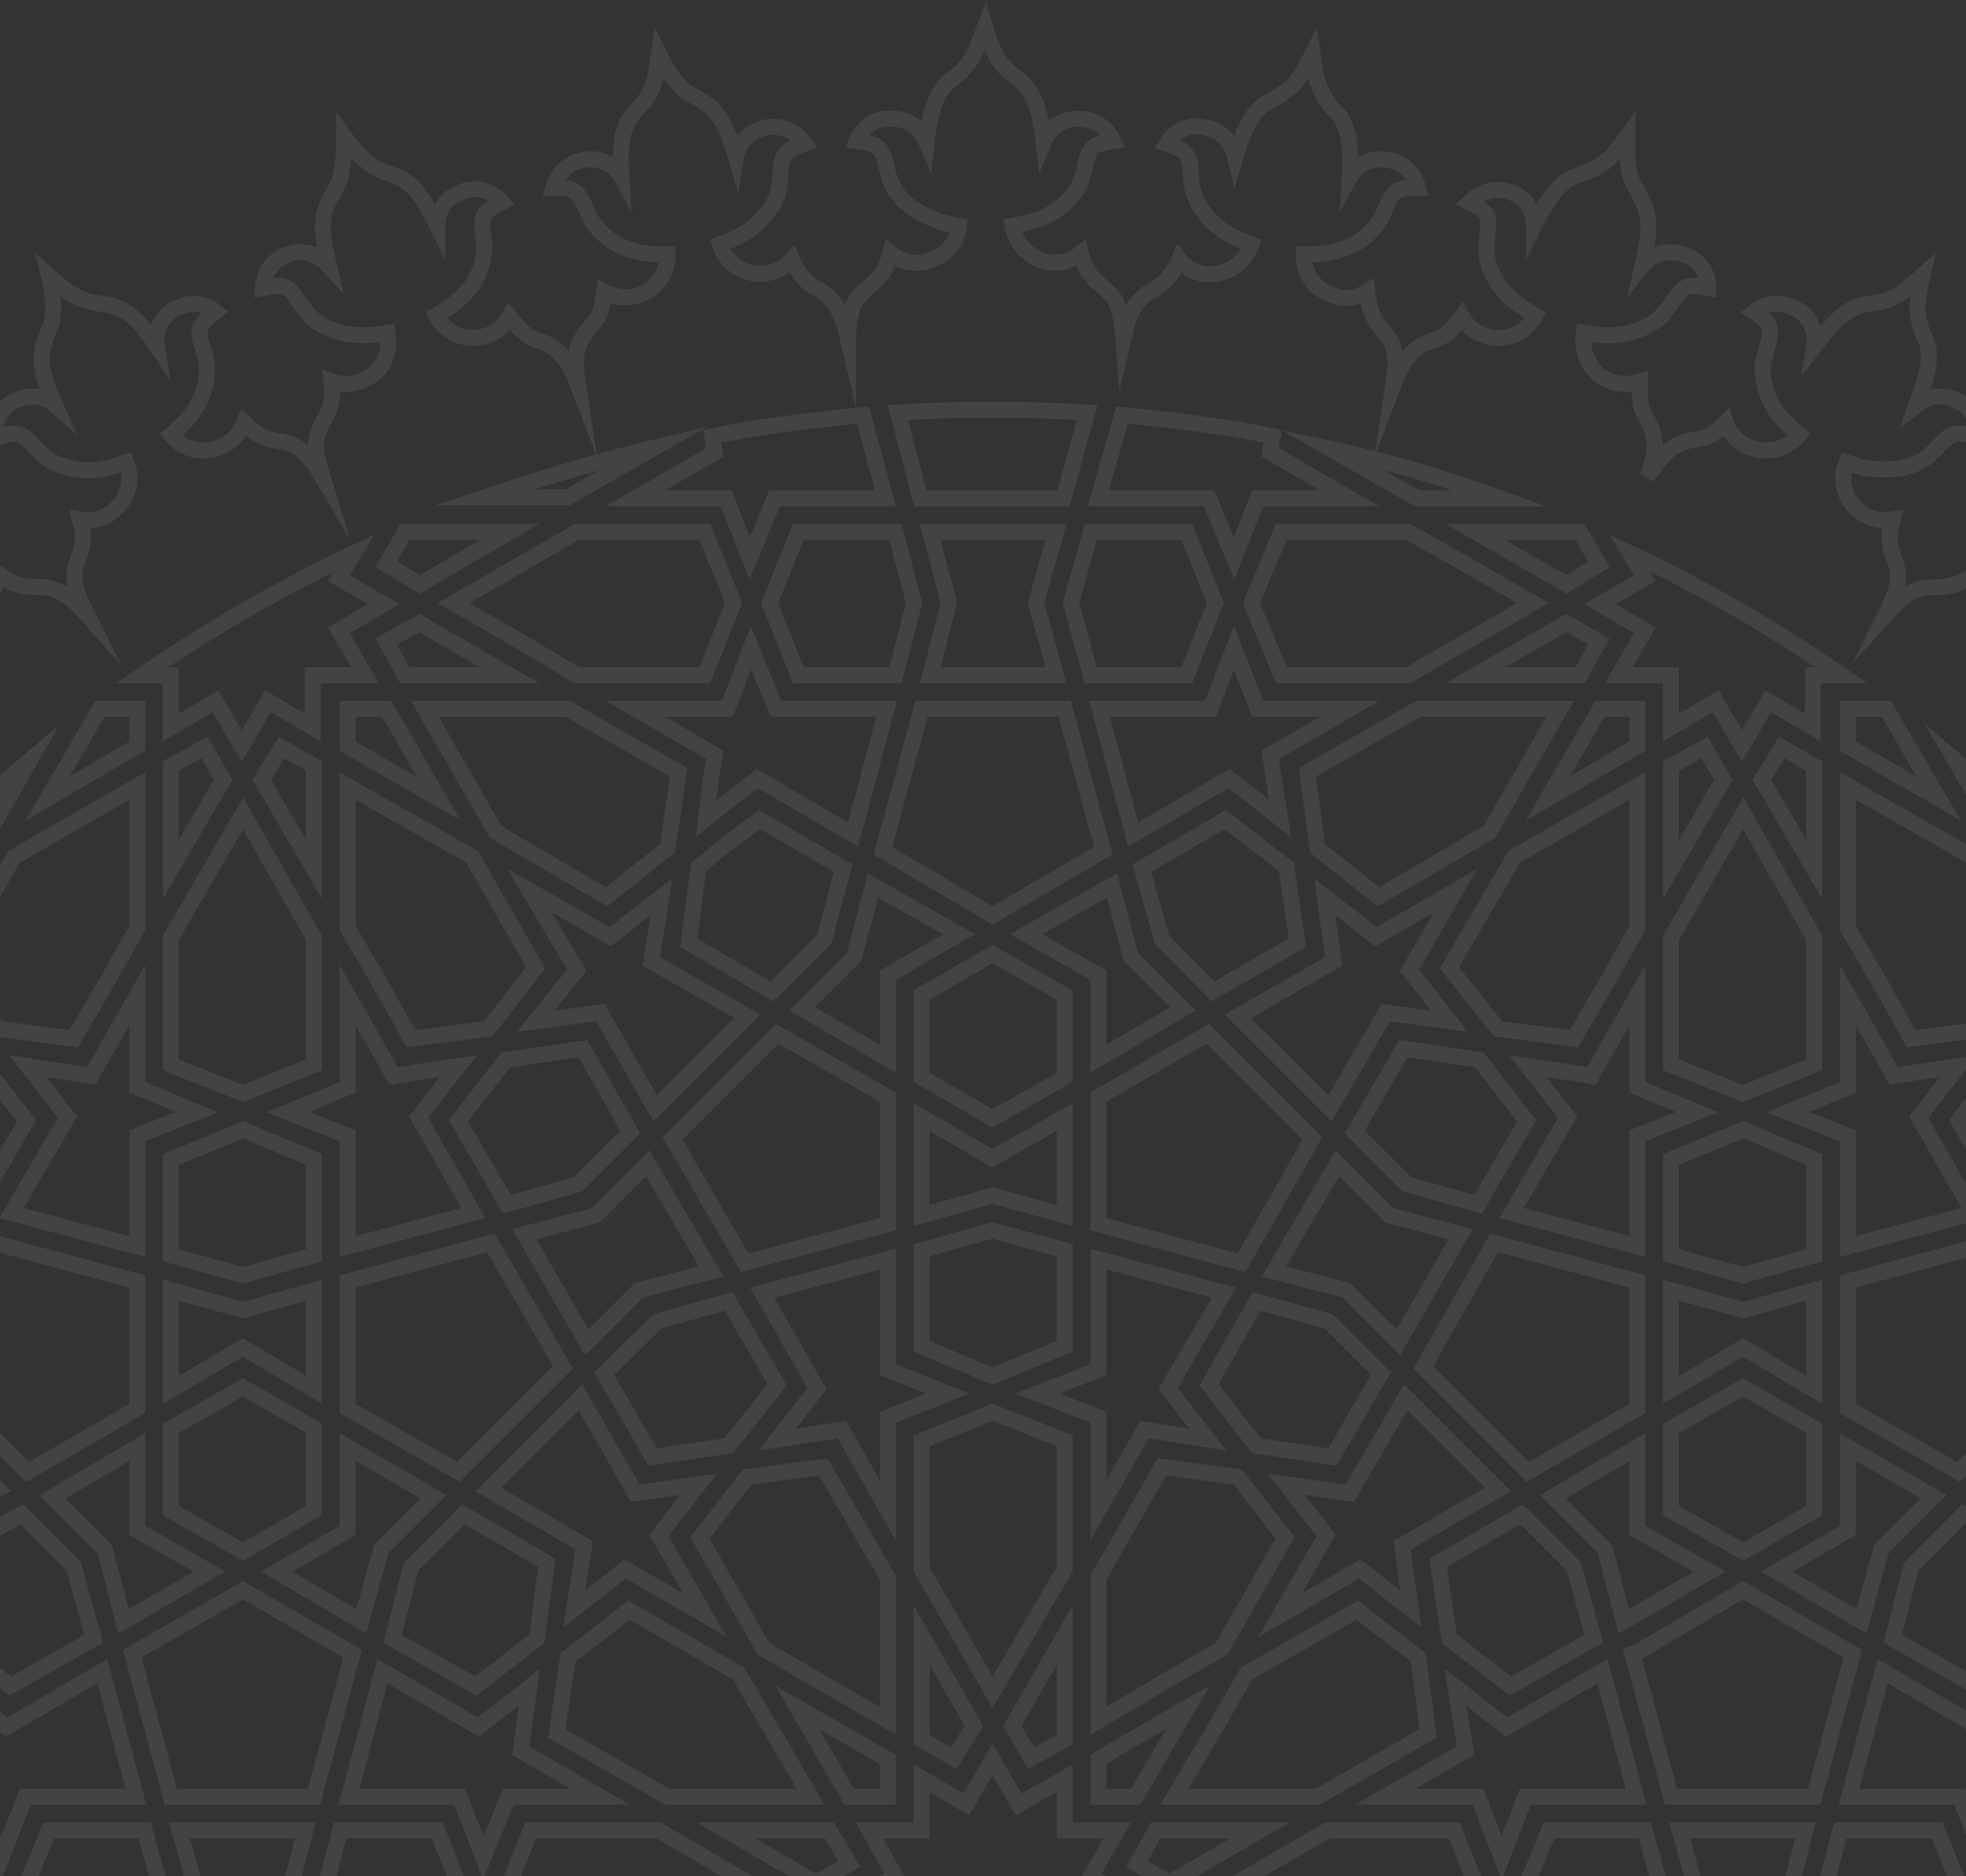 <svg width="370" height="353" viewBox="0 0 370 353" fill="none" xmlns="http://www.w3.org/2000/svg">
<rect x="0" y="0" width="370" height="353" fill="#333333" stroke="none"/>
<path opacity="0.08" d="M285.897 358L291.52 344.414L309.561 344.414L313.309 358M87.681 358L82.292 344.414L64.017 344.414L60.503 358M319.869 358L316.12 344.414L339.784 344.414L336.27 358M370.009 358L364.62 344.414L346.345 344.414L342.831 358M3.568 358L9.191 344.414L27.232 344.414L30.981 358M53.942 358L57.456 344.414L33.792 344.414L37.541 358M-167 357.766C-163.954 356.829 -160.908 355.892 -158.8 353.549C-157.862 352.612 -157.16 351.441 -156.222 350.504C-153.411 347.928 -149.428 347.225 -145.21 346.756C-148.022 345.585 -149.662 343.243 -149.662 340.198C-149.662 337.153 -148.022 334.81 -145.445 333.639C-145.211 335.044 -144.976 336.684 -144.273 337.387C-143.102 338.792 -140.759 338.792 -138.65 339.495C-136.307 340.198 -134.667 341.603 -133.261 343.243C-132.09 344.882 -130.918 346.522 -130.45 348.63C-129.981 350.036 -129.747 351.441 -129.512 352.612C-126.701 352.144 -124.358 350.27 -123.187 347.459C-122.015 344.648 -122.484 341.837 -124.358 339.495C-122.484 339.027 -121.078 338.324 -120.141 337.621C-118.735 336.45 -117.798 335.044 -116.626 333.873C-114.517 331.999 -111.237 331.765 -108.191 331.531C-111.237 330.828 -114.283 330.125 -116.158 327.783C-117.329 326.612 -117.798 324.738 -119.204 323.567C-120.141 322.63 -121.546 321.693 -123.187 320.99C-120.844 319.116 -119.906 316.305 -120.609 313.494C-121.078 310.683 -123.186 308.341 -125.998 307.404C-126.467 308.81 -126.935 309.981 -127.638 311.152C-128.575 313.026 -129.981 314.666 -131.387 315.837C-133.027 317.242 -134.901 318.179 -137.244 318.648C-139.353 318.882 -141.696 318.648 -143.102 319.819C-144.039 320.522 -144.508 321.927 -144.976 323.332C-147.553 321.693 -148.725 319.116 -148.022 316.071C-147.553 313.026 -145.445 311.152 -142.399 310.449C-146.382 309.278 -150.365 307.873 -152.474 304.827C-153.177 303.656 -153.645 302.485 -154.582 301.314C-156.222 298.737 -159.034 297.332 -161.846 295.926C-158.8 295.458 -155.52 294.989 -153.177 293.35C-152.005 292.647 -151.302 291.476 -150.131 290.773C-147.085 288.665 -142.867 288.665 -138.65 288.899C-141.227 287.494 -142.399 284.683 -141.93 281.872C-141.462 278.827 -139.353 276.719 -136.541 276.016C-136.541 277.421 -136.776 279.061 -136.073 279.998C-135.136 281.403 -132.793 282.106 -130.918 283.043C-128.81 284.214 -127.404 285.854 -126.232 287.728C-125.295 289.368 -124.592 291.476 -124.358 293.35C-124.124 294.755 -124.124 296.161 -124.124 297.566C-121.078 297.566 -118.735 296.161 -117.095 293.584C-115.689 291.007 -115.455 288.196 -117.095 285.62C-115.22 285.386 -113.815 285.151 -112.409 284.449C-110.769 283.746 -109.597 282.34 -108.191 281.403C-105.848 279.998 -102.568 280.232 -99.522 280.701C-102.568 279.53 -105.38 278.124 -106.786 275.782C-107.723 274.376 -107.957 272.502 -108.894 271.097C-109.597 269.926 -110.769 268.989 -112.409 267.818C-109.831 266.412 -108.426 263.835 -108.426 260.79C-108.426 257.745 -110.066 255.403 -112.643 253.997C-113.346 255.169 -114.049 256.34 -114.986 257.511C-116.158 259.151 -117.798 260.556 -119.438 261.493C-121.312 262.664 -123.421 263.367 -125.764 263.133C-127.872 263.133 -130.215 262.43 -131.621 263.133C-132.558 263.835 -133.261 265.007 -133.964 266.412C-136.073 264.304 -136.776 261.493 -135.838 258.682C-134.667 255.871 -132.324 254.232 -129.278 254.232C-133.027 252.358 -136.776 250.25 -138.416 246.97C-138.884 245.799 -139.353 244.393 -139.822 243.222C-140.993 240.411 -143.57 238.537 -146.148 236.664C-143.102 236.664 -139.822 236.898 -137.01 235.492C-135.838 234.79 -134.667 234.087 -133.496 233.618C-129.981 231.979 -125.998 232.916 -121.781 233.853C-124.124 231.979 -124.827 228.934 -123.655 226.123C-122.718 223.312 -120.375 221.438 -117.329 221.438C-117.563 222.843 -118.032 224.249 -117.563 225.42C-116.861 227.06 -114.752 227.997 -113.112 229.402C-111.237 230.808 -110.066 232.681 -109.363 234.79C-108.66 236.664 -108.426 238.772 -108.426 240.646C-108.426 242.051 -108.66 243.456 -108.894 244.862C-106.083 245.565 -103.271 244.393 -101.163 242.285C-99.288 239.943 -98.82 237.132 -99.757 234.321C-97.882 234.321 -96.242 234.321 -95.071 234.087C-93.431 233.618 -92.025 232.447 -90.385 231.979C-87.808 231.042 -84.528 231.745 -81.716 232.916C-84.293 231.276 -86.871 229.402 -88.042 226.825C-88.745 225.186 -88.745 223.546 -89.213 221.906C-89.682 220.735 -90.619 219.564 -92.025 218.159C-89.213 217.222 -87.339 214.879 -86.871 211.834C-86.402 208.789 -87.573 206.212 -89.682 204.338C-90.619 205.51 -91.556 206.447 -92.493 207.383C-93.899 208.789 -95.774 209.726 -97.648 210.429C-99.757 211.131 -101.865 211.6 -104.208 210.897C-106.317 210.429 -108.426 209.492 -110.066 209.96C-111.237 210.429 -112.174 211.6 -112.877 212.771C-114.752 210.429 -114.752 207.384 -113.346 204.807C-111.706 202.23 -109.129 201.059 -106.317 201.527C-109.597 198.951 -112.877 196.374 -114.049 192.861C-114.283 191.689 -114.517 190.284 -114.752 188.879C-115.455 185.833 -117.563 183.491 -119.672 181.149C-116.626 181.851 -113.346 182.554 -110.534 181.617C-109.363 181.383 -107.957 180.68 -106.786 180.212C-103.037 179.275 -99.288 180.914 -95.305 182.32C-97.179 179.977 -97.414 177.167 -96.008 174.356C-94.602 171.779 -91.791 170.374 -88.979 170.842C-89.682 172.248 -90.151 173.653 -89.916 174.824C-89.682 176.464 -87.573 177.869 -86.168 179.509C-84.527 181.149 -83.825 183.257 -83.356 185.365C-82.888 187.239 -83.122 189.347 -83.356 191.455C-83.59 192.861 -84.059 194.032 -84.528 195.437C-81.716 196.609 -78.904 196.14 -76.561 194.266C-74.218 192.392 -73.281 189.581 -73.75 186.77C-71.875 187.239 -70.47 187.473 -69.064 187.239C-67.189 187.005 -65.784 186.068 -64.144 185.833C-61.332 185.365 -58.52 186.77 -55.709 188.176C-58.052 186.068 -60.395 183.725 -60.863 180.914C-61.098 179.275 -60.863 177.401 -61.332 175.761C-61.566 174.356 -62.504 173.184 -63.441 171.545C-60.629 171.076 -58.286 169.202 -57.349 166.391C-56.412 163.581 -56.88 160.77 -58.989 158.427C-60.161 159.364 -61.098 160.301 -62.269 161.004C-63.909 162.175 -65.784 162.878 -67.892 163.112C-70.001 163.581 -72.344 163.346 -74.453 162.409C-76.327 161.707 -78.436 160.067 -80.076 160.535C-81.247 160.77 -82.419 161.707 -83.356 162.878C-84.762 160.301 -84.293 157.256 -82.419 155.148C-80.544 152.806 -77.733 152.103 -74.921 153.04C-77.733 149.995 -80.544 146.95 -80.779 142.967C-80.779 141.796 -80.779 140.391 -80.779 138.985C-81.013 135.94 -82.653 133.364 -84.293 130.553C-81.247 131.724 -78.436 132.895 -75.39 132.661C-73.984 132.427 -72.812 132.192 -71.407 131.958C-67.658 131.724 -64.144 133.832 -60.629 136.174C-62.035 133.598 -61.801 130.553 -59.926 128.21C-58.052 125.868 -55.24 125.165 -52.429 125.868C-53.132 127.039 -54.069 128.445 -54.069 129.616C-54.069 131.49 -52.429 133.129 -51.257 134.769C-50.086 136.643 -49.617 138.985 -49.617 141.094C-49.617 143.202 -50.086 145.076 -50.789 146.95C-51.257 148.121 -51.96 149.526 -52.663 150.697C-50.086 152.103 -47.274 152.337 -44.697 150.932C-42.12 149.526 -40.714 146.95 -40.48 143.904C-38.839 144.607 -37.434 145.076 -36.028 145.31C-34.154 145.31 -32.514 144.841 -30.873 144.841C-28.062 144.841 -25.485 146.715 -22.907 148.589C-24.782 146.013 -26.656 143.436 -26.656 140.625C-26.656 138.985 -25.953 137.346 -26.188 135.472C-26.188 134.066 -26.656 132.661 -27.593 131.021C-24.547 131.021 -22.204 129.382 -20.564 126.805C-19.159 124.228 -19.159 121.183 -20.799 118.841C-21.97 119.543 -23.142 120.246 -24.547 120.715C-26.422 121.417 -28.53 121.886 -30.405 121.886C-32.513 121.886 -34.622 121.417 -36.731 120.246C-38.605 119.075 -40.245 117.435 -41.885 117.435C-43.057 117.435 -44.228 118.372 -45.634 119.075C-46.571 116.264 -45.634 113.453 -43.291 111.579C-40.948 109.705 -38.137 109.471 -35.559 110.877C-37.902 107.363 -40.011 103.849 -39.777 100.102C-39.777 98.93 -39.308 97.525 -39.074 96.119C-38.84 93.074 -40.011 90.263 -41.182 87.218C-38.371 88.858 -35.794 90.732 -32.748 90.732C-31.576 90.732 -30.17 90.732 -28.765 90.732C-25.016 90.966 -21.97 94.011 -18.69 96.588C-19.627 93.777 -18.924 90.966 -16.581 89.092C-14.238 87.218 -11.427 86.75 -8.849 88.155C-9.787 89.326 -10.958 90.263 -11.192 91.435C-11.427 93.074 -10.021 95.183 -9.318 97.056C-8.381 99.165 -8.381 101.507 -8.615 103.615C-9.084 105.489 -9.787 107.597 -10.724 109.237C-11.427 110.408 -12.364 111.579 -13.301 112.516C-11.193 114.39 -8.147 115.093 -5.335 114.156C-2.523 113.219 -0.649 110.877 -0.181 108.066C1.46 109.237 2.631 109.94 4.037 110.174C5.677 110.642 7.551 110.174 9.191 110.642C12.003 111.111 14.346 113.453 16.455 115.796C15.049 112.985 13.643 110.174 14.112 107.363C14.346 105.723 15.283 104.084 15.517 102.444C15.752 101.038 15.517 99.633 15.049 97.759C17.86 98.228 20.672 97.291 22.546 94.948C24.421 92.606 24.889 89.795 23.718 86.984C22.312 87.453 21.14 87.921 19.735 88.155C17.86 88.624 15.752 88.624 13.643 88.155C11.534 87.687 9.426 86.984 7.786 85.344C6.146 83.939 4.974 81.831 3.1 81.597C1.928 81.362 0.522 82.065 -0.883 82.534C-1.352 79.488 0.054 76.912 2.631 75.506C5.208 74.101 8.254 74.335 10.363 76.209C8.723 72.461 7.083 68.479 8.254 64.731C8.489 63.56 9.191 62.155 9.66 60.983C10.363 57.938 9.894 54.893 9.191 51.848C11.534 53.956 13.877 56.064 16.923 56.767C18.095 57.001 19.5 57.236 20.906 57.47C24.655 58.407 27.232 61.686 29.575 65.2C29.107 62.155 30.278 59.578 32.855 58.172C35.433 56.767 38.244 56.767 40.587 58.641C39.416 59.578 38.244 60.515 37.776 61.452C37.073 63.092 38.244 65.2 38.713 67.308C39.181 69.65 38.947 71.758 38.244 73.867C37.541 75.74 36.37 77.615 35.198 79.02C34.261 79.957 33.324 80.894 32.153 81.831C34.027 84.173 36.838 85.11 39.65 84.642C42.462 84.173 44.805 82.299 45.976 79.488C47.382 80.894 48.553 81.831 49.725 82.299C51.365 83.002 53.239 83.002 54.645 83.47C57.222 84.407 59.097 86.984 60.737 89.795C59.8 86.75 58.862 83.705 60.034 81.128C60.502 79.488 61.674 78.083 62.143 76.443C62.611 75.038 62.611 73.632 62.377 71.758C65.188 72.695 68 72.227 70.343 70.353C72.686 68.479 73.389 65.668 72.92 62.623C71.514 62.857 70.109 63.092 68.703 63.092C66.594 63.092 64.72 62.857 62.845 62.155C60.737 61.452 58.862 60.281 57.457 58.407C56.051 56.767 55.114 54.425 53.474 53.956C52.302 53.488 50.896 53.956 49.49 54.19C49.725 51.145 51.365 48.803 54.176 47.866C56.988 46.929 59.8 47.632 61.908 49.974C60.971 45.992 60.034 41.776 61.674 38.262C62.142 37.091 63.08 35.92 63.548 34.748C64.72 31.938 64.72 28.892 64.72 25.613C66.594 28.19 68.703 30.532 71.28 31.938C72.452 32.406 73.858 32.875 75.029 33.343C78.543 34.983 80.418 38.731 82.292 42.478C82.292 39.433 84.166 37.091 86.744 36.154C89.555 34.983 92.367 35.685 94.476 38.028C93.07 38.731 91.898 39.433 91.195 40.37C90.258 41.776 90.961 44.118 91.195 46.226C91.195 48.569 90.493 50.677 89.555 52.551C88.618 54.191 87.212 55.83 85.572 57.001C84.401 57.938 83.229 58.641 82.058 59.344C83.464 61.92 86.041 63.56 88.852 63.56C91.898 63.56 94.475 62.155 95.881 59.578C97.053 60.983 97.99 62.155 99.162 63.092C100.567 64.029 102.442 64.263 103.847 65.2C106.19 66.605 107.596 69.416 108.768 72.461C108.299 69.416 108.065 66.137 109.471 63.794C110.174 62.389 111.579 61.218 112.516 59.578C113.219 58.407 113.454 56.767 113.688 54.893C116.265 56.299 119.077 56.299 121.654 54.893C124.231 53.488 125.637 50.677 125.637 47.866C124.231 47.866 122.826 47.866 121.42 47.632C119.545 47.398 117.437 46.695 115.797 45.758C113.922 44.587 112.282 43.181 111.111 41.073C110.173 39.199 109.471 36.857 108.065 35.92C106.893 35.217 105.487 35.451 104.082 35.451C104.785 32.64 106.893 30.532 109.939 30.064C112.985 29.595 115.562 30.766 116.968 33.343C116.734 29.127 116.5 24.91 118.843 21.865C119.545 20.694 120.717 19.757 121.42 18.82C123.294 16.478 123.528 13.198 123.997 10.153C125.403 12.964 127.043 15.775 129.386 17.415C130.557 18.117 131.729 18.586 132.9 19.523C135.946 21.631 137.352 25.613 138.523 29.595C138.992 26.784 141.101 24.676 144.147 23.974C147.192 23.505 149.77 24.676 151.41 27.018C150.004 27.487 148.598 27.956 147.895 28.892C146.724 30.298 146.958 32.64 146.724 34.748C146.489 37.091 145.318 38.965 143.912 40.605C142.741 42.01 141.101 43.415 139.226 44.352C138.055 45.055 136.649 45.523 135.478 45.992C136.415 48.803 138.523 50.677 141.569 51.38C144.381 51.848 147.192 50.911 149.067 48.803C149.77 50.443 150.707 51.848 151.644 52.785C152.816 53.956 154.69 54.659 155.861 55.83C157.97 57.704 158.907 60.749 159.61 63.794C159.61 60.515 160.079 57.47 161.953 55.362C163.125 54.19 164.53 53.254 165.702 51.848C166.639 50.677 167.108 49.271 167.576 47.632C169.919 49.506 172.731 49.974 175.542 48.803C178.354 47.632 180.228 45.523 180.463 42.478C179.057 42.244 177.651 42.01 176.48 41.541C174.605 40.839 172.731 39.902 171.091 38.731C169.451 37.325 168.045 35.685 167.342 33.343C166.639 31.235 166.639 28.892 165.233 27.721C164.296 27.019 162.89 26.784 161.25 26.55C162.422 23.739 164.765 22.099 167.811 22.334C170.856 22.334 173.199 23.974 174.371 26.784C174.839 22.568 175.542 18.586 178.12 15.775C179.057 14.838 180.228 14.135 181.165 13.198C183.274 11.09 184.211 8.045 185.383 5C186.32 8.045 187.257 11.09 189.6 13.198C190.537 14.135 191.709 14.838 192.646 15.775C195.223 18.352 195.926 22.568 196.395 26.784C197.566 23.974 199.909 22.334 202.955 22.334C206.001 22.334 208.344 23.974 209.515 26.55C208.11 26.784 206.47 27.019 205.767 27.721C204.361 28.892 204.361 31.235 203.658 33.343C202.955 35.685 201.549 37.325 199.909 38.731C198.269 39.902 196.629 41.073 194.52 41.541C193.115 42.01 191.943 42.244 190.537 42.478C191.006 45.289 192.88 47.632 195.458 48.803C198.269 49.974 201.081 49.506 203.424 47.632C203.892 49.506 204.595 50.911 205.298 51.848C206.47 53.254 207.875 54.19 209.047 55.362C210.921 57.47 211.156 60.749 211.39 63.794C212.093 60.749 212.796 57.704 215.139 55.83C216.31 54.659 218.184 54.19 219.356 52.785C220.293 51.848 221.23 50.443 221.933 48.803C223.808 51.145 226.619 52.082 229.431 51.38C232.242 50.911 234.585 48.803 235.522 45.992C234.351 45.523 232.945 45.055 231.774 44.352C229.899 43.415 228.259 42.01 227.088 40.605C225.682 38.965 224.745 37.091 224.276 34.748C224.042 32.64 224.276 30.298 223.105 28.892C222.402 27.956 220.996 27.487 219.59 27.019C221.23 24.442 223.808 23.271 226.853 23.974C229.665 24.442 231.774 26.55 232.477 29.595C233.648 25.613 235.054 21.631 238.1 19.523C239.271 18.82 240.443 18.352 241.614 17.415C244.191 15.775 245.597 12.964 247.003 10.153C247.472 13.433 247.94 16.478 249.58 18.82C250.283 19.991 251.455 20.928 252.158 21.865C254.266 24.91 254.266 29.127 254.032 33.343C255.438 30.766 258.249 29.595 261.061 30.064C264.107 30.532 266.215 32.64 266.918 35.451C265.512 35.451 263.872 35.217 262.935 35.92C261.529 36.857 260.827 39.199 259.889 41.073C258.718 43.181 257.078 44.587 255.203 45.758C253.563 46.695 251.455 47.398 249.58 47.632C248.175 47.866 246.769 47.866 245.363 47.866C245.363 50.911 246.769 53.488 249.346 54.893C251.923 56.299 254.735 56.533 257.312 54.893C257.546 56.767 257.781 58.173 258.484 59.578C259.186 61.218 260.592 62.389 261.529 63.794C262.935 66.137 262.701 69.416 262.232 72.461C263.404 69.416 264.81 66.605 267.153 65.2C268.558 64.263 270.433 64.029 271.839 63.092C273.01 62.389 273.947 61.218 275.119 59.578C276.524 62.155 279.102 63.56 282.148 63.56C285.193 63.56 287.536 61.92 288.942 59.344C287.771 58.641 286.599 57.938 285.428 57.001C283.788 55.83 282.382 54.191 281.445 52.551C280.273 50.677 279.57 48.569 279.805 46.226C279.805 44.118 280.507 41.776 279.805 40.37C279.102 39.433 277.93 38.731 276.524 38.028C278.633 35.92 281.445 35.217 284.256 36.154C287.068 37.091 288.708 39.667 288.708 42.478C290.582 38.731 292.691 34.983 295.971 33.343C297.143 32.875 298.548 32.406 299.72 31.938C302.531 30.766 304.406 28.19 306.28 25.613C306.28 28.892 306.046 31.938 307.452 34.748C308.155 35.92 308.857 37.091 309.326 38.262C310.966 41.776 310.029 45.758 309.092 49.974C310.966 47.632 314.012 46.929 316.824 47.866C319.635 48.803 321.509 51.145 321.509 54.19C320.104 53.956 318.698 53.488 317.526 53.956C315.886 54.659 314.949 56.767 313.543 58.407C312.138 60.281 310.263 61.452 308.155 62.155C306.28 62.857 304.172 63.092 302.297 63.092C300.891 63.092 299.486 62.857 298.08 62.623C297.611 65.434 298.548 68.245 300.657 70.353C303 72.227 305.812 72.695 308.623 71.758C308.623 73.632 308.623 75.272 308.857 76.443C309.326 78.083 310.497 79.488 310.966 81.128C311.903 83.705 311.2 86.984 310.029 89.795C311.669 87.218 313.543 84.642 316.121 83.471C317.761 82.768 319.401 82.768 321.041 82.299C322.212 81.831 323.384 80.894 324.79 79.488C325.727 82.299 328.07 84.173 331.116 84.642C334.162 85.11 336.739 83.939 338.613 81.831C337.442 80.894 336.504 79.957 335.567 79.02C334.162 77.615 333.224 75.74 332.521 73.867C331.819 71.758 331.35 69.65 332.053 67.308C332.521 65.2 333.459 63.092 332.99 61.452C332.521 60.281 331.35 59.344 330.178 58.641C332.521 56.767 335.567 56.767 338.145 58.172C340.722 59.578 341.893 62.389 341.425 65.2C344.002 61.92 346.579 58.641 350.094 57.47C351.265 57.236 352.671 57.001 354.077 56.767C357.123 56.064 359.466 53.956 361.809 51.848C361.106 54.893 360.403 57.938 361.34 60.983C361.574 62.155 362.277 63.56 362.746 64.731C363.683 68.479 362.043 72.227 360.637 76.209C362.98 74.335 365.792 74.101 368.603 75.506C371.18 76.912 372.586 79.488 372.118 82.534C370.712 81.831 369.306 81.362 368.135 81.597C366.26 81.831 365.089 83.939 363.449 85.344C361.809 86.984 359.7 87.687 357.591 88.155C355.717 88.389 353.608 88.389 351.5 88.155C350.094 87.921 348.922 87.453 347.516 86.984C346.345 89.795 346.814 92.606 348.688 94.948C350.562 97.291 353.374 98.228 356.185 97.759C355.717 99.633 355.483 101.038 355.717 102.444C355.951 104.318 356.888 105.723 357.123 107.363C357.591 110.174 356.185 112.985 354.78 115.796C356.888 113.453 359.231 111.111 362.043 110.642C363.683 110.408 365.557 110.642 367.197 110.174C368.603 109.94 369.775 109.237 371.415 108.066C371.883 110.877 373.758 113.219 376.569 114.156C379.381 115.093 382.192 114.624 384.535 112.516C383.598 111.345 382.661 110.408 381.958 109.237C380.787 107.597 380.084 105.723 379.849 103.615C379.381 101.507 379.615 99.165 380.552 97.056C381.255 95.183 382.895 93.074 382.427 91.435C382.192 90.263 381.255 89.092 380.084 88.155C382.661 86.75 385.707 87.218 387.816 89.092C390.159 90.966 390.861 93.777 389.924 96.588C392.97 93.777 396.016 90.966 399.999 90.732C401.17 90.732 402.576 90.732 403.982 90.732C407.028 90.498 409.605 88.858 412.417 87.218C411.245 90.263 410.074 93.074 410.308 96.119C410.308 97.525 410.777 98.696 411.011 100.102C411.245 103.849 409.137 107.363 406.794 110.877C409.371 109.471 412.417 109.705 414.525 111.579C416.634 113.453 417.806 116.264 416.868 119.075C415.697 118.372 414.291 117.435 413.12 117.435C411.245 117.435 409.605 119.075 407.965 120.246C406.091 121.417 403.748 121.886 401.639 121.886C399.53 121.886 397.656 121.417 395.782 120.715C394.61 120.246 393.204 119.543 392.033 118.841C390.627 121.417 390.393 124.228 391.799 126.805C393.204 129.382 395.782 130.787 398.828 131.021C398.125 132.661 397.656 134.066 397.422 135.472C397.422 137.346 397.89 138.985 397.89 140.625C397.89 143.436 396.016 146.013 394.142 148.589C396.719 146.715 399.296 144.841 402.108 144.841C403.748 144.841 405.388 145.31 407.262 145.31C408.668 145.31 410.074 144.841 411.714 143.904C411.714 146.95 413.12 149.292 415.931 150.932C418.509 152.337 421.554 152.337 423.897 150.697C423.194 149.526 422.492 148.355 422.023 146.95C421.32 145.076 420.851 142.967 420.851 141.094C420.851 138.985 421.32 136.643 422.492 134.769C423.663 132.895 425.303 131.255 425.303 129.616C425.303 128.445 424.366 127.273 423.663 125.868C426.475 124.931 429.286 125.868 431.161 128.21C433.035 130.553 433.269 133.364 431.863 136.175C435.378 133.832 438.892 131.724 442.641 131.958C443.813 131.958 445.218 132.427 446.624 132.661C449.67 132.895 452.482 131.724 455.527 130.553C453.887 133.129 452.013 135.94 452.013 138.985C452.013 140.391 452.013 141.562 452.013 142.967C451.779 146.715 448.733 149.76 446.156 153.04C448.967 152.103 451.779 152.806 453.653 155.148C455.527 157.49 455.996 160.301 454.59 162.878C453.419 161.941 452.482 160.77 451.31 160.535C449.67 160.301 447.561 161.707 445.687 162.409C443.578 163.346 441.235 163.346 439.127 163.112C437.252 162.878 435.144 161.941 433.504 161.004C432.332 160.301 431.16 159.364 430.223 158.427C428.349 160.535 427.646 163.581 428.583 166.391C429.52 169.202 431.863 171.076 434.675 171.545C433.738 173.184 432.801 174.356 432.566 175.761C432.098 177.401 432.566 179.275 432.098 180.914C431.629 183.725 429.286 186.068 426.943 188.176C429.755 186.77 432.566 185.365 435.378 185.833C437.018 186.068 438.658 187.005 440.298 187.239C441.704 187.473 443.11 187.239 444.984 186.77C444.515 189.581 445.453 192.392 447.796 194.266C450.139 196.14 452.95 196.609 455.762 195.437C455.293 194.032 454.825 192.861 454.59 191.455C454.122 189.581 454.122 187.473 454.59 185.365C455.059 183.257 455.762 181.149 457.402 179.509C458.808 177.869 460.916 176.698 461.151 174.824C461.385 173.653 460.682 172.248 460.213 170.842C463.259 170.374 465.837 171.779 467.242 174.356C468.648 176.932 468.414 179.977 466.539 182.32C470.288 180.68 474.271 179.041 478.02 180.212C479.191 180.446 480.597 181.149 481.769 181.617C484.58 182.554 487.86 181.851 490.906 181.149C488.798 183.491 486.689 185.833 485.986 188.879C485.752 190.05 485.517 191.455 485.283 192.861C484.346 196.609 481.066 198.951 477.551 201.528C480.597 201.059 483.174 202.465 484.58 204.807C485.986 207.384 485.986 210.194 484.112 212.771C483.174 211.6 482.237 210.429 481.3 209.96C479.66 209.257 477.551 210.429 475.443 210.897C473.1 211.366 470.991 211.131 468.882 210.429C467.008 209.726 465.134 208.555 463.728 207.384C462.791 206.447 461.853 205.275 460.916 204.338C458.573 206.212 457.636 209.023 458.105 211.834C458.573 214.645 460.448 216.987 463.259 218.159C461.853 219.564 460.916 220.735 460.448 221.906C459.745 223.546 459.745 225.42 459.276 226.825C458.339 229.402 455.762 231.276 452.95 232.916C455.996 231.979 459.042 231.042 461.619 231.979C463.259 232.447 464.665 233.618 466.305 234.087C467.711 234.555 469.117 234.555 470.991 234.321C470.054 237.132 470.522 239.943 472.397 242.285C474.271 244.628 477.083 245.565 480.129 244.862C479.894 243.457 479.66 242.051 479.66 240.646C479.66 238.537 479.894 236.664 480.597 234.79C481.3 232.681 482.472 230.808 484.346 229.402C485.986 227.997 488.329 227.06 488.798 225.42C489.266 224.249 488.798 222.843 488.563 221.438C491.609 221.672 493.952 223.312 494.889 226.123C495.827 228.934 495.124 231.745 492.781 233.853C496.764 232.916 500.981 231.979 504.496 233.618C505.667 234.087 506.839 235.024 508.01 235.492C510.822 236.664 513.867 236.664 517.148 236.664C514.57 238.537 512.227 240.646 510.822 243.222C510.353 244.394 509.884 245.799 509.416 246.97C507.776 250.484 504.027 252.358 500.278 254.232C503.324 254.232 505.667 256.106 506.838 258.682C507.776 261.493 507.073 264.304 504.964 266.412C504.261 265.007 503.558 263.835 502.621 263.133C501.215 262.196 498.872 262.899 496.764 263.133C494.421 263.133 492.312 262.43 490.438 261.493C488.798 260.556 487.158 259.151 485.986 257.511C485.049 256.34 484.346 255.169 483.643 253.997C481.066 255.403 479.426 257.979 479.426 260.79C479.426 263.835 480.832 266.412 483.409 267.818C482.003 268.989 480.832 269.926 479.894 271.097C478.957 272.502 478.489 274.376 477.786 275.782C476.38 278.124 473.568 279.53 470.522 280.701C473.568 280.232 476.848 279.998 479.191 281.403C480.597 282.34 481.769 283.512 483.409 284.449C484.58 285.151 486.22 285.386 488.095 285.62C486.689 288.196 486.689 291.242 488.095 293.584C489.501 296.161 492.312 297.566 495.124 297.566C495.124 296.161 495.124 294.755 495.358 293.35C495.592 291.242 496.295 289.368 497.232 287.728C498.404 285.854 499.81 284.214 501.918 283.043C503.793 282.106 506.136 281.403 507.073 279.998C507.776 278.827 507.541 277.421 507.541 276.016C510.353 276.719 512.462 278.827 512.93 281.872C513.399 284.917 512.227 287.494 509.65 288.899C513.867 288.665 518.085 288.665 521.131 290.773C522.302 291.476 523.239 292.647 524.176 293.35C526.519 295.224 529.8 295.458 532.845 295.926C530.034 297.332 527.222 298.971 525.582 301.314C524.879 302.485 524.411 303.656 523.474 304.827C521.365 307.873 517.382 309.278 513.399 310.449C516.21 311.152 518.319 313.026 519.022 316.071C519.491 318.882 518.319 321.693 515.976 323.332C515.507 321.927 515.039 320.522 514.102 319.819C512.696 318.648 510.353 318.882 508.244 318.648C505.901 318.413 504.027 317.242 502.387 315.837C500.981 314.666 499.575 313.026 498.638 311.152C497.935 309.981 497.467 308.575 496.998 307.404C494.186 308.341 492.312 310.683 491.609 313.494C491.141 316.305 492.078 319.116 494.186 320.99C492.546 321.927 491.141 322.63 490.203 323.567C489.032 324.738 488.329 326.612 487.158 327.783C485.283 329.891 482.237 330.828 479.191 331.531C482.237 331.531 485.517 331.999 487.626 333.873C488.798 334.81 489.735 336.45 491.141 337.621C492.312 338.324 493.718 339.027 495.358 339.495C493.484 341.837 493.015 344.648 494.186 347.459C495.358 350.27 497.467 352.144 500.512 352.612C500.747 351.207 500.981 349.802 501.45 348.63C502.153 346.756 503.09 344.883 504.261 343.243C505.667 341.603 507.307 340.198 509.65 339.495C511.759 338.792 514.102 338.792 515.273 337.387C515.976 336.45 516.21 335.045 516.445 333.639C519.256 334.81 520.896 337.153 520.662 340.198C520.662 343.243 519.022 345.585 516.21 346.756C520.428 347.225 524.411 347.928 527.222 350.504C528.16 351.441 528.862 352.613 529.8 353.549C531.908 355.658 534.954 356.595 538 357.766M-55.943 358L-32.748 344.414L-8.615 344.414L-3.226 358M376.803 358L382.192 344.414L406.325 344.414L429.52 358M279.102 358L273.713 344.414L249.814 344.414L226.385 358M94.475 358L99.864 344.414L123.997 344.414L147.192 358M213.733 358L205.298 353.081L210.219 344.414L200.378 344.414L200.378 334.576L191.709 339.495L186.789 331.062L181.869 339.495L173.434 334.576L173.434 344.414L163.593 344.414L168.514 353.081L159.845 358M442.407 358L450.842 353.081L445.921 344.648L455.762 344.648L455.762 334.81L464.197 339.729L466.774 335.044M-93.196 334.81L-90.385 339.495L-81.95 334.576L-81.95 344.414L-72.109 344.414L-77.03 352.847L-68.595 357.766M321.744 295.692L305.577 305.062L302.063 291.476L292.222 281.638L308.154 272.268L308.154 287.962L321.744 295.692ZM200.378 210.194L200.378 228.699L186.788 224.951L173.433 228.699L173.433 210.194L186.788 217.924L200.378 210.194ZM65.422 272.268L81.589 281.638L71.749 291.476L68 305.062L52.068 295.692L65.422 287.962L65.422 272.268ZM287.068 338.089L307.92 338.089L301.594 314.431L283.553 324.972L273.947 317.476L275.822 329.423L260.592 338.089L278.165 338.089L282.616 349.567L287.068 338.089ZM272.775 308.341L284.256 317.242L299.954 308.341L296.205 294.755L286.365 284.917L270.667 294.052L272.775 308.341ZM263.872 290.773L281.913 280.232L264.575 262.898L254.032 280.935L242.083 279.295L249.58 288.899L240.911 303.89L255.906 295.223L265.512 302.719L263.872 290.773ZM236.46 272.034L250.752 274.142L259.889 258.448L250.049 248.61L236.46 244.862L227.556 260.556L236.46 272.034ZM219.824 261.259L230.368 243.222L206.704 236.898L206.704 257.745L195.223 262.196L206.704 266.646L206.704 284.214L215.373 268.989L227.322 270.863L219.824 261.259ZM186.788 258.916L200.378 253.294L200.378 235.258L186.788 231.51L173.433 235.258L173.433 253.294L186.788 258.916ZM167.108 257.745L167.108 236.898L143.444 243.222L153.753 261.259L146.255 270.863L158.439 268.989L167.108 284.214L167.108 266.646L178.354 262.196L167.108 257.745ZM137.118 272.034L146.255 260.556L137.118 244.862L123.763 248.61L113.688 258.448L122.826 274.142L137.118 272.034ZM119.545 280.935L109.236 262.898L91.898 280.232L109.939 290.773L108.065 302.719L117.671 295.223L132.666 303.89L123.997 288.899L131.494 279.295L119.545 280.935ZM101.036 308.341L102.91 294.052L87.213 284.917L77.372 294.755L73.858 308.341L89.555 317.242L101.036 308.341ZM90.024 324.972L71.983 314.431L65.657 338.089L86.51 338.089L90.961 349.567L95.647 338.089L112.985 338.089L97.99 329.423L99.63 317.476L90.024 324.972ZM368.838 338.089L347.985 338.089L354.311 314.431L372.352 324.972L381.958 317.476L380.318 329.423L395.313 338.089L377.975 338.089L373.289 349.567L368.838 338.089ZM385.238 294.052L383.364 308.341L371.883 317.242L356.186 308.341L359.7 294.755L369.54 284.917L385.238 294.052ZM392.267 290.773L374.227 280.232L391.564 262.898L401.874 280.935L414.057 279.295L406.325 288.899L415.229 303.89L399.999 295.223L390.393 302.719L392.267 290.773ZM428.583 260.556L419.68 272.034L405.154 274.142L396.016 258.448L406.091 248.61L419.446 244.862L428.583 260.556ZM449.436 284.214L440.767 269.223L428.818 270.863L436.315 261.259L426.006 243.222L441.704 239.006C445.687 247.673 449.436 256.574 452.482 265.709L449.67 266.881L449.436 284.214ZM308.857 310.449L307.217 311.152L314.48 338.089L341.425 338.089L348.688 311.152L328.07 299.206L324.789 301.08L308.857 310.449ZM347.751 287.962L334.396 295.692L350.328 305.062L354.077 291.476L363.917 281.638L347.751 272.268L347.751 287.962ZM274.884 232.213L261.529 228.699L251.689 218.861L239.74 239.24L253.329 242.754L263.169 252.592L274.884 232.213ZM278.399 199.419L287.302 210.897L278.164 226.591L264.81 222.843L254.969 213.005L264.107 197.311L278.399 199.419ZM420.852 202.23L408.903 214.176L422.492 237.6L438.658 233.15C433.269 222.609 427.412 212.302 420.852 202.23ZM404.216 218.861L394.376 228.699L381.021 232.213L392.736 252.592L402.576 242.754L416.165 239.24L404.216 218.861ZM374.695 233.853L347.751 241.114L347.751 265.006L368.603 276.953L388.284 257.277L374.695 233.853ZM328.07 253.529L341.425 261.493L341.425 242.754L328.07 246.502L314.481 242.754L314.481 261.493L328.07 253.529ZM267.855 257.277L287.536 276.953L308.154 265.006L308.154 241.114L281.21 233.853L267.855 257.277ZM381.958 167.563L396.953 176.23L399.296 174.356C405.622 181.617 411.48 189.113 416.868 197.077L405.388 208.555L395.079 190.518L383.13 192.158L390.627 182.554L381.958 167.563ZM368.603 210.897L377.507 199.419L392.033 197.311L401.171 213.005L391.096 222.843L377.741 226.591L368.603 210.897ZM360.637 201.762L368.603 200.591L361.105 210.194L371.414 228.231L347.75 234.555L347.75 213.708L336.504 209.258L347.75 204.573L347.75 187.239L356.419 202.465L360.637 201.762ZM334.162 215.113L341.425 218.159L341.425 236.195L328.07 239.943L314.481 236.195L314.481 218.159L321.978 215.113L328.07 212.537L334.162 215.113ZM308.154 187.239L308.154 204.573L319.401 209.258L308.154 213.708L308.154 234.555L284.49 228.231L295.034 210.194L287.536 200.591L295.268 201.762L299.485 202.465L308.154 187.239ZM260.827 190.518L250.283 208.555L232.945 191.221L250.986 180.914L249.346 168.734L258.952 176.23L273.947 167.563L265.278 182.554L272.776 192.158L260.827 190.518ZM230.602 154.211L242.083 163.112L244.192 177.401L228.259 186.536L218.653 176.698L214.904 163.346L230.602 154.211ZM231.305 146.481L213.264 157.022L206.938 133.364L227.791 133.364L232.242 121.886L236.694 133.364L254.032 133.364L239.037 142.031L240.911 153.977L231.305 146.481ZM223.339 100.101L228.728 113.453L223.339 127.039L205.298 127.039L201.549 113.453L205.298 100.101L223.339 100.101ZM211.156 78.083C220.762 79.02 230.134 80.191 239.506 82.065L239.037 85.11L254.032 93.777L236.694 93.777L232.242 105.02L227.556 93.777L206.704 93.777L211.156 78.083ZM206.704 230.339L233.648 237.601L247.003 214.177L227.322 194.5L206.704 206.447L206.704 230.339ZM206.704 183.491L206.704 199.185L222.636 189.815L212.795 179.977L209.281 166.626L193.114 175.761L206.704 183.491ZM121.888 218.861L112.048 228.699L98.693 232.213L110.408 252.592L120.248 242.754L133.837 239.24L121.888 218.861ZM95.178 199.419L109.705 197.311L118.608 213.005L108.768 222.843L95.413 226.591L86.275 210.897L95.178 199.419ZM204.595 77.615C192.646 76.912 180.697 76.912 168.982 77.615L173.199 93.777L200.143 93.777L200.612 92.137L204.595 77.615ZM175.074 100.101L178.588 113.453L175.074 127.039L198.738 127.039L194.989 113.453L198.738 100.101L175.074 100.101ZM173.434 133.364L166.17 160.067L186.789 172.248L207.641 160.067L200.378 133.364L173.434 133.364ZM167.107 183.491L180.462 175.761L164.296 166.626L160.781 179.977L150.941 189.815L167.107 199.185L167.107 183.491ZM140.163 237.601L167.108 230.339L167.108 206.447L146.255 194.5L126.574 214.177L140.163 237.601ZM119.545 93.777L134.54 85.11L134.072 82.065C143.444 80.191 153.05 79.02 162.422 78.083L166.639 93.777L145.787 93.777L141.101 105.02L136.649 93.777L119.545 93.777ZM150.238 127.039L144.85 113.453L150.238 100.101L168.514 100.101L172.028 113.453L168.514 127.039L150.238 127.039ZM119.546 133.364L136.883 133.364L141.335 121.886L146.021 133.364L166.874 133.364L160.548 157.022L142.507 146.481L132.9 153.977L133.838 146.247L134.54 142.031L119.546 133.364ZM85.338 113.453L108.534 100.101L132.666 100.101L138.055 113.453L132.666 127.039L108.534 127.039L99.162 121.417L85.338 113.453ZM136.649 158.896L142.975 154.211L158.673 163.346L155.159 176.698L145.318 186.536L129.62 177.401L131.495 163.112L136.649 158.896ZM99.63 167.563L114.859 176.23L124.465 168.734L122.591 180.914L140.632 191.221L123.294 208.555L112.985 190.518L100.801 192.158L108.533 182.554L99.63 167.563ZM78.309 201.762L86.275 200.591L78.777 210.194L89.087 228.231L65.422 234.555L65.422 213.708L54.176 209.258L65.422 204.573L65.422 187.239L74.091 202.465L78.309 201.762ZM51.834 215.113L59.097 218.158L59.097 236.195L45.742 239.943L32.153 236.195L32.153 218.158L39.65 215.113L45.742 212.537L51.834 215.113ZM37.073 209.258L25.826 213.708L25.826 234.555L2.162 228.231L12.706 210.194L5.208 200.591L12.94 201.762L17.157 202.465L25.826 187.239L25.826 204.573L37.073 209.258ZM-18.221 197.311L-3.929 199.419L4.974 210.897L-4.163 226.591L-17.518 222.843L-27.359 213.005L-18.221 197.311ZM-8.381 167.563L-17.05 182.554L-9.552 192.158L-21.736 190.518L-32.045 208.555L-43.525 197.077C-38.137 189.113 -32.279 181.617 -25.953 174.356L-23.61 176.23L-8.381 167.563ZM86.275 276.953L105.956 257.277L92.367 233.853L65.423 241.114L65.423 265.006L86.275 276.953ZM45.742 253.529L59.097 261.493L59.097 242.754L45.742 246.502L32.153 242.754L32.153 261.493L45.742 253.529ZM-65.081 233.15L-48.914 237.6L-35.325 214.176L-47.274 202.23C-53.834 212.302 -59.692 222.609 -65.081 233.15ZM-42.589 239.24L-28.999 242.754L-19.159 252.592L-7.444 232.213L-20.799 228.699L-30.639 218.861L-42.589 239.24ZM-14.473 257.277L5.208 276.953L25.826 265.006L25.826 241.114L-1.118 233.853L-14.473 257.277ZM25.826 287.962L25.826 272.268L9.894 281.638L19.735 291.476L23.249 305.062L39.416 295.692L25.826 287.962ZM59.097 338.089L66.36 311.152L45.742 299.206L24.889 311.152L32.152 338.089L59.097 338.089ZM-75.624 284.214L-75.624 266.881L-78.436 265.709C-75.39 256.574 -71.641 247.907 -67.658 239.006L-51.96 243.222L-62.269 261.259L-54.772 270.863L-66.955 269.223L-75.624 284.214ZM-31.576 274.142L-45.868 272.034L-54.772 260.556L-45.634 244.862L-32.279 248.61L-22.439 258.448L-31.576 274.142ZM-28.296 280.935L-17.753 262.898L-0.415 280.232L-18.456 290.773L-16.816 302.719L-26.422 295.223L-41.417 303.89L-32.748 288.899L-40.245 279.295L-28.296 280.935ZM1.928 317.242L-9.553 308.341L-11.661 294.052L4.037 284.917L13.877 294.755L17.626 308.341L1.928 317.242ZM-21.736 338.089L-6.741 329.423L-8.381 317.476L1.225 324.972L19.266 314.431L25.592 338.089L4.74 338.089L0.288 349.567L-4.398 338.089L-21.736 338.089ZM-47.743 314.9L-26.89 302.953L-15.644 311.855L-13.535 326.143L-34.388 338.089L-61.332 338.089L-53.132 324.503L-47.743 314.9ZM-72.578 329.188L-75.624 331.062L-75.624 338.089L-68.595 338.089L-58.755 321.224L-72.578 329.188ZM59.097 268.755L45.742 261.025L32.153 268.755L32.153 284.214L45.742 291.944L59.097 284.214L59.097 268.755ZM-81.95 307.638L-81.95 327.314L-88.276 330.828L-91.791 324.738L-84.293 311.855L-81.95 307.638ZM-75.624 296.863L-63.675 276.016L-49.383 277.89L-40.479 289.367L-52.429 310.215L-62.035 315.602L-75.624 323.801L-75.624 296.863ZM-62.269 354.252L-68.361 350.739L-64.847 344.414L-45.4 344.414L-62.269 354.252ZM-89.916 308.575C-88.042 297.566 -85.23 286.791 -82.184 276.016L-82.184 294.989L-89.916 308.575ZM25.826 133.364L25.826 140.391L8.957 150.229L11.3 146.247L18.797 133.364L25.826 133.364ZM200.378 202.699L200.378 187.239L186.788 179.509L173.433 187.239L173.433 202.699L186.788 210.429L200.378 202.699ZM76.201 100.101L95.881 100.101L79.012 109.94L72.686 106.192L76.201 100.101ZM74.56 136.409L72.686 133.364L65.423 133.364L65.423 140.391L82.527 150.229L74.56 136.409ZM49.256 146.715L53.005 140.625L59.097 144.139L59.097 163.581L49.256 146.715ZM88.852 161.238L100.801 182.086L91.898 193.563L77.372 195.437L71.046 184.194L65.422 174.59L65.422 147.887L88.852 161.238ZM123.294 84.173L106.893 93.543L91.195 93.543C101.739 90.029 112.516 86.75 123.294 84.173ZM95.881 127.039L76.201 127.039L72.686 120.715L79.012 117.201L82.058 119.075L95.881 127.039ZM79.949 133.364L106.893 133.364L116.265 138.751L127.745 145.31L125.637 159.599L114.156 168.734L93.304 156.553L79.949 133.364ZM5.677 142.968C-2.992 150.229 -10.958 157.959 -18.456 165.923L-2.055 156.553L5.677 142.968ZM41.993 146.715L32.153 163.581L32.153 144.139L38.479 140.625L41.993 146.715ZM2.631 161.238L25.826 147.886L25.826 174.59L20.438 184.194L13.877 195.437L-0.415 193.563L-9.553 182.086L2.631 161.238ZM59.097 176.464L59.097 200.356L45.742 205.744L32.153 200.356L32.153 176.464L45.742 153.04L59.097 176.464ZM297.377 100.101L300.891 106.192L294.8 109.94L291.52 108.066L277.696 100.101L297.377 100.101ZM328.07 153.04L341.425 176.464L341.425 200.356L328.07 205.744L314.481 200.356L314.481 176.464L328.07 153.04ZM331.584 146.715L341.425 163.581L341.425 144.139L335.333 140.625L331.584 146.715ZM328.07 291.944L341.425 284.214L341.425 268.755L328.07 261.025L314.481 268.755L314.481 284.214L328.07 291.944ZM347.751 133.364L355.014 133.364L362.512 146.247L364.855 150.229L347.751 140.391L347.751 133.364ZM371.18 161.238L383.129 182.086L374.226 193.563L359.7 195.437L353.374 184.194L347.75 174.59L347.75 147.887L371.18 161.238ZM324.321 146.715L320.807 140.625L314.481 144.139L314.481 163.581L324.321 146.715ZM291.285 150.229L301.125 133.364L308.154 133.364L308.154 140.391L291.285 150.229ZM296.205 195.437L281.913 193.563L272.775 182.086L284.959 161.238L308.154 147.887L308.154 174.59L302.765 184.194L296.205 195.437ZM367.9 142.968C376.335 150.229 384.535 157.959 392.267 165.923L375.866 156.554L367.9 142.968ZM282.382 93.777C271.838 90.029 261.295 86.75 250.283 84.407L266.684 93.777L282.382 93.777ZM297.377 127.039L277.696 127.039L294.8 117.201L300.891 120.715L297.377 127.039ZM288.474 113.453L265.044 127.039L241.146 127.039L235.522 113.453L241.146 100.101L265.044 100.101L274.65 105.489L288.474 113.453ZM280.273 156.553L259.421 168.734L247.94 159.599L246.066 145.31L266.918 133.364L293.628 133.364L280.273 156.553ZM458.105 311.855L465.602 324.738L461.854 330.828L455.762 327.314L455.762 307.638L458.105 311.855ZM438.658 344.414L442.173 350.739L435.847 354.252L418.977 344.414L438.658 344.414ZM463.493 308.575C461.619 297.566 458.807 286.791 455.762 276.016L455.762 294.989L463.493 308.575ZM446.155 329.188L449.436 331.062L449.436 338.09L442.172 338.09L440.298 335.044L432.332 321.224L446.155 329.188ZM426.006 310.215L414.057 289.367L422.96 277.89L437.252 276.016L449.436 296.863L449.436 323.801L435.612 315.602L426.006 310.215ZM434.909 338.089L407.965 338.089L387.113 326.143L389.221 311.855L400.702 302.953L421.32 314.9L434.909 338.089ZM217.482 344.414L213.967 350.739L220.059 354.252L237.163 344.414L217.482 344.414ZM156.096 344.414L136.649 344.414L153.519 354.252L159.845 350.739L156.096 344.414ZM167.108 331.062L150.004 321.224L159.844 338.09L167.108 338.09L167.108 331.062ZM138.992 314.9L118.374 302.953L106.893 311.855L104.785 326.143L125.637 338.089L152.581 338.089L138.992 314.9ZM173.434 307.638L173.434 327.314L179.526 330.828L183.274 324.738L181.4 321.458L173.434 307.638ZM167.108 296.863L154.924 276.016L140.632 277.89L131.729 289.367L143.678 310.215L167.108 323.801L167.108 296.863ZM200.378 327.314L200.378 307.638L190.537 324.738L194.052 330.828L200.378 327.314ZM186.788 318.414L200.378 295.224L200.378 271.097L186.788 265.709L173.433 271.097L173.433 295.224L186.788 318.414ZM209.75 329.188L206.704 331.062L206.704 338.09L213.733 338.09L223.573 321.224L209.75 329.188ZM229.899 310.215L241.849 289.367L232.945 277.89L218.653 276.016L206.704 296.863L206.704 323.801L220.528 315.602L229.899 310.215ZM229.197 324.269L220.996 338.089L247.94 338.089L268.793 326.143L266.918 311.855L255.438 302.953L234.585 314.9L229.197 324.269ZM314.481 127.039L304.64 127.039L309.56 118.607L301.126 113.687L309.56 108.769L306.749 104.084C320.807 110.642 333.927 118.372 346.579 127.039L341.19 127.039L341.19 136.877L332.756 131.958L327.836 140.391L322.915 131.958L314.481 136.877L314.481 127.039ZM32.152 127.039L26.764 127.039C39.416 118.372 52.77 110.642 66.594 104.084L63.782 108.768L72.217 113.687L63.782 118.607L68.703 127.039L58.862 127.039L58.862 136.877L50.428 131.958L45.507 140.391L40.587 131.958L32.152 136.877L32.152 127.039Z" stroke="white" stroke-width="3" stroke-miterlimit="10"/>
</svg>
